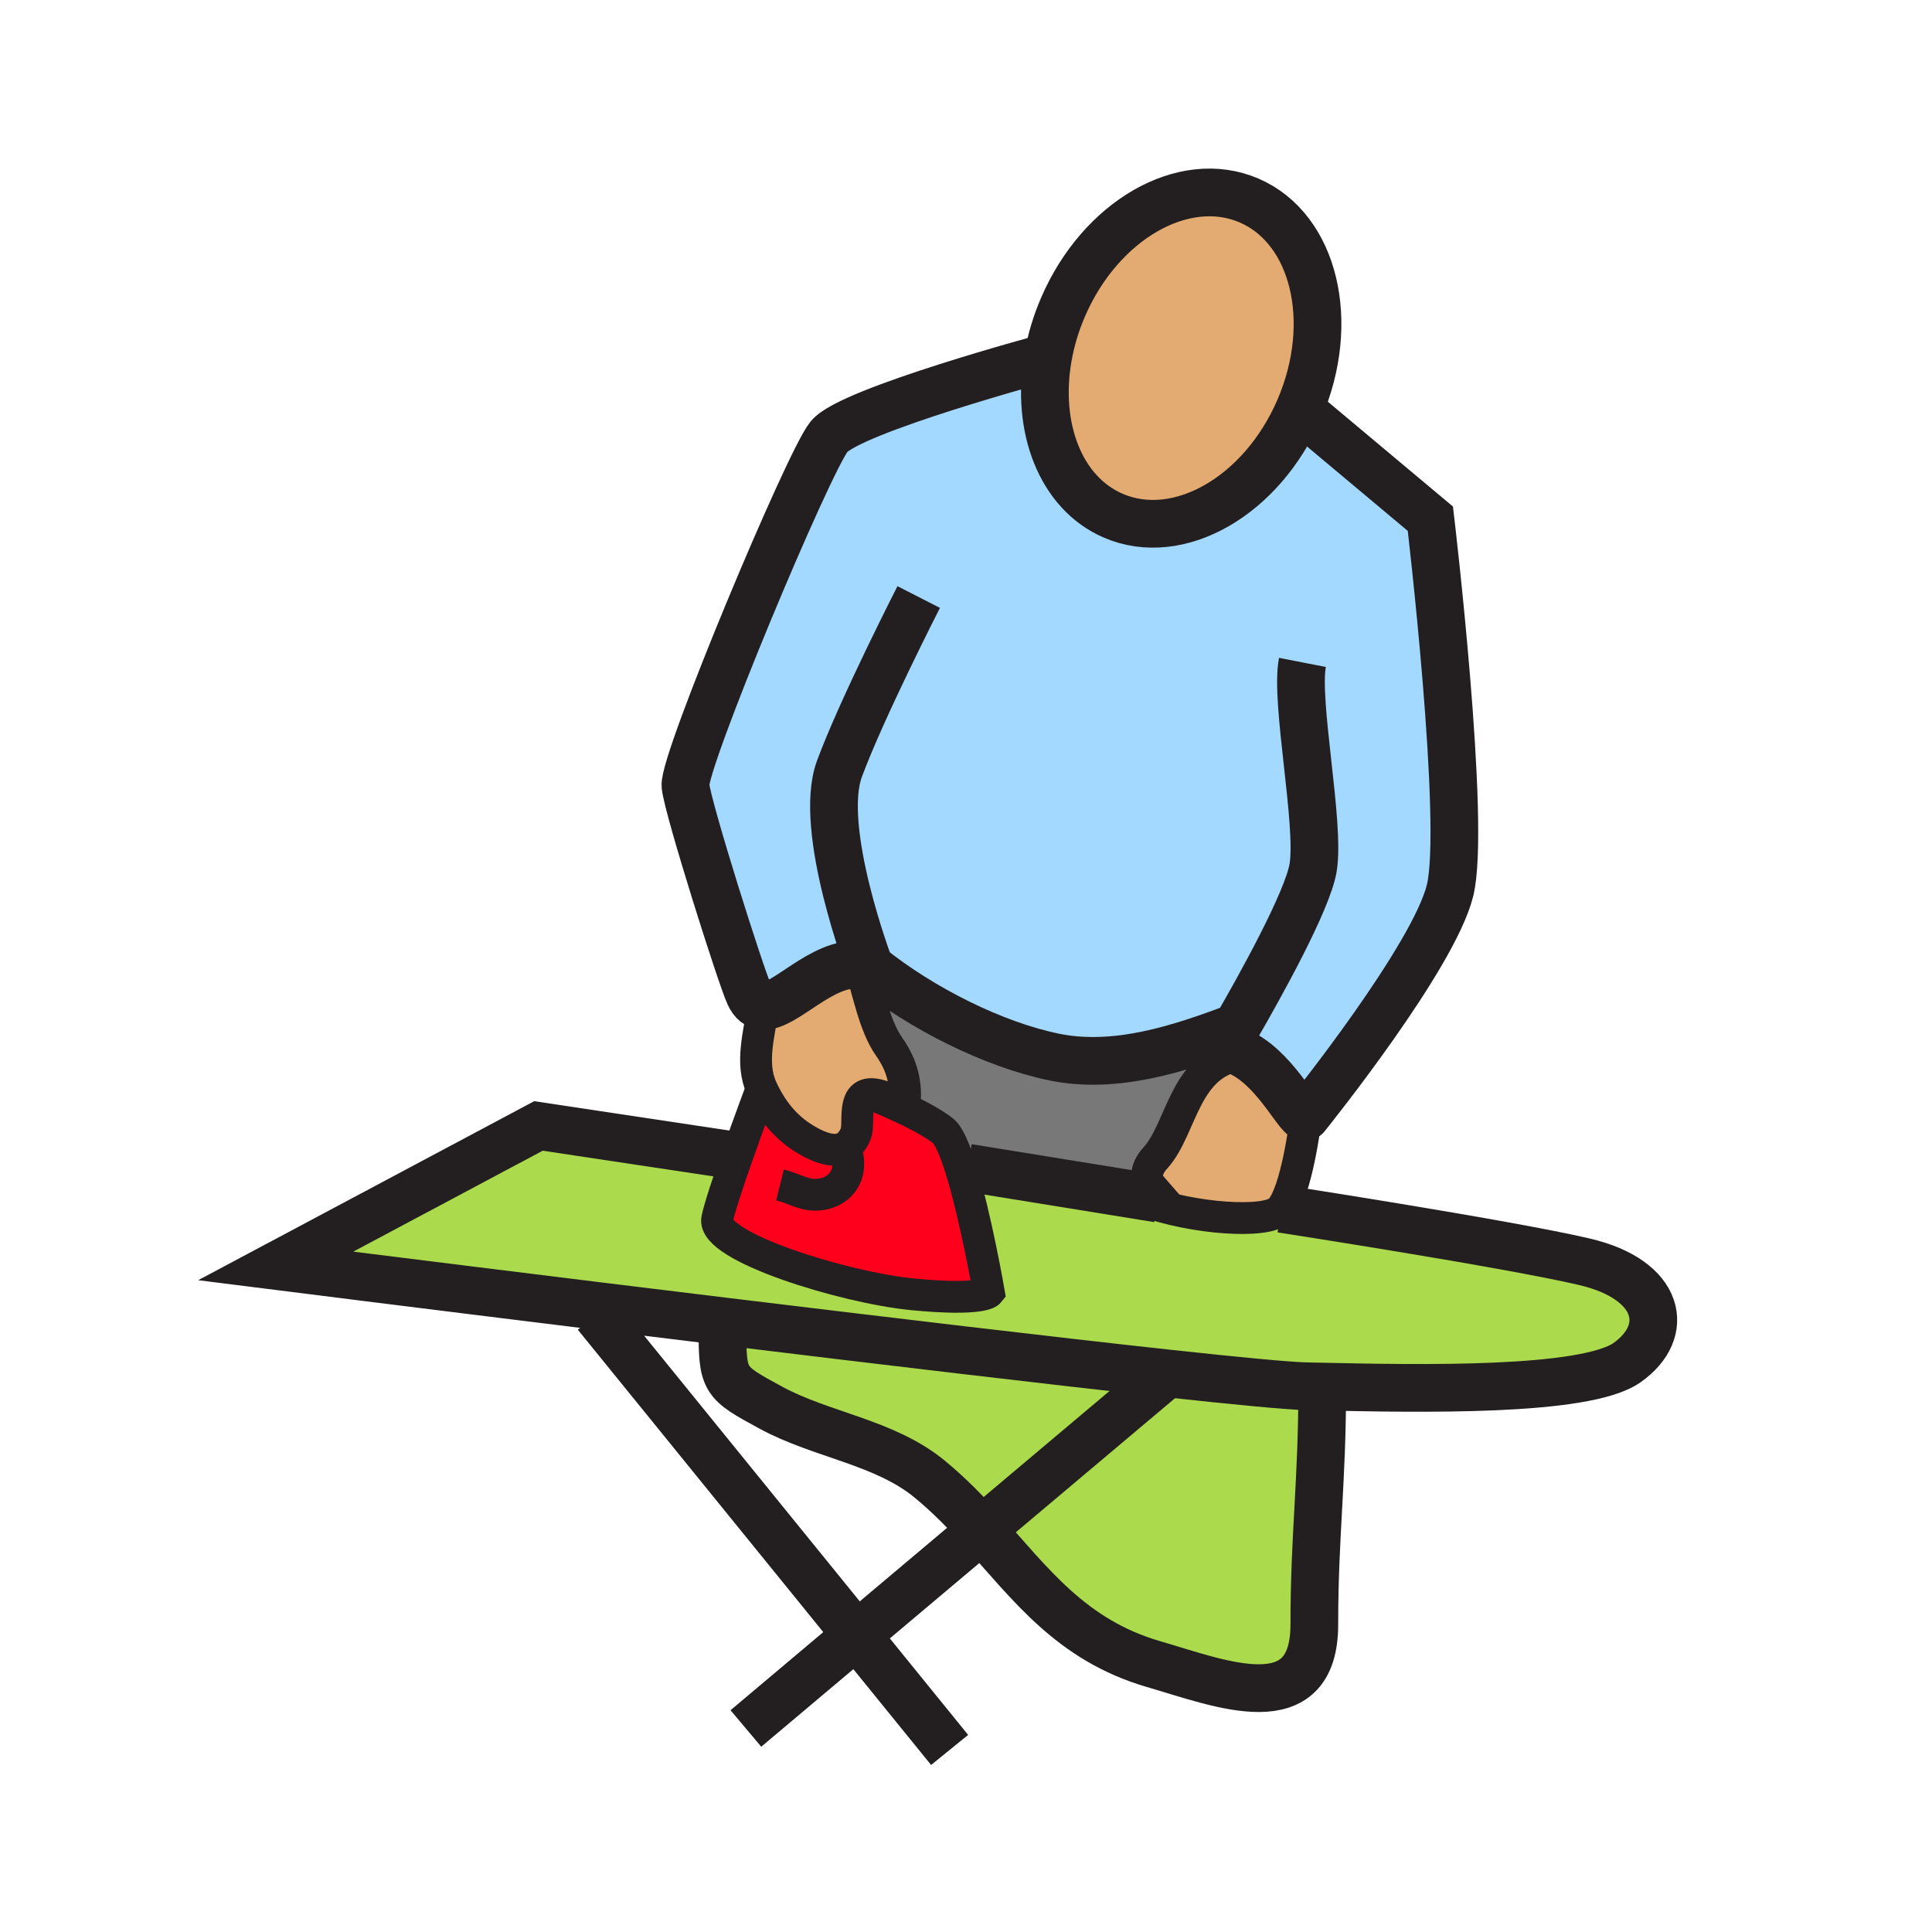 <?xml version="1.0"?><svg xmlns="http://www.w3.org/2000/svg" width="850.394" height="850.394" viewBox="0 0 850.394 850.394" overflow="visible"><path d="M422.97 514.64c6.589 21.221 12.28 54.12 12.28 54.12s-3.13 3.91-33.54.95c-30.42-2.96-88.63-21.06-86.02-33.22 1.12-5.221 4.88-16.521 8.81-27.721h.01c5.23-14.92 10.77-29.67 10.77-29.67 4.31 9.431 10.41 17.141 19.29 22.431 8.01 4.779 17.71 8.17 22.09-2.44 1.84-4.439-1.78-17.39 6.73-17.51 1.1.43 7.35 2.95 14.31 6.229 6.35 3 13.28 6.65 17.41 9.95 2.57 2.061 5.28 8.571 7.86 16.881z" fill="#ff001c"></path><path d="M549.78 88.25c28.739 12.37 38.67 53.46 22.17 91.78s-53.16 59.35-81.9 46.98c-23.27-10.01-34.2-38.85-28.76-69.8 1.27-7.28 3.45-14.68 6.59-21.98 16.49-38.31 53.16-59.35 81.9-46.98zM383.39 481.58c-8.51.12-4.89 13.07-6.73 17.51-4.38 10.61-14.08 7.22-22.09 2.44-8.88-5.29-14.98-13-19.29-22.431-5.18-11.34-.94-24.199.62-36.34 9.71.48 25.69-19.44 42.34-18.09 4.09 11.54 6.31 26.35 13.18 36.14 5.73 8.19 7.8 16.36 6.66 26.19l-.38.81c-6.96-3.279-13.21-5.799-14.31-6.229zM509.33 527.5l.55-3.42c-4.729-.98-7.64-7.54-1.43-14.271 12.12-13.159 12.58-42.76 39.06-45.689l.03-.05c15.479 8.46 24.93 30.31 27.3 27.34 0-.01.01-.01.021-.021-.38 3.44-4.19 32.65-10.92 40.681-.23.27-.46.52-.7.739-6.221 5.87-37.851 3.74-59.9-4.319l.311-1.91 5.678.92z" fill="#e3ab72" class="aac-skin-fill"></path><path d="M574.88 491.14c-.01.061-.02.15-.04.271-2.37 2.97-11.82-18.88-27.3-27.34-2.68-1.46-5.53-2.521-8.56-2.98 0 0 2.039-3.41 5.199-8.87l-.08-.05c-24.71 9.32-53.069 18.76-80.38 13.05-26.279-5.479-57.72-21.069-80.88-39.61a18.82 18.82 0 0 0-4.6-.94c-16.65-1.35-32.63 18.57-42.34 18.09-2.46-.12-4.5-1.55-6.07-4.939-3.72-8.08-26.97-81.45-28.12-91.89-1.16-10.42 53.91-142.13 63.18-153.71 9.27-11.58 96.39-35.01 96.39-35.01h.01c-5.44 30.95 5.49 59.79 28.76 69.8 28.74 12.37 65.4-8.66 81.9-46.98l57.649 48.3s15.94 134.4 8.641 163.7c-7.3 29.27-60.44 95.68-63.38 99.36.011-.112.021-.192.021-.252z" fill="#a3d9ff"></path><path d="M547.54 464.07l-.03.05c-26.479 2.93-26.939 32.53-39.06 45.689-6.21 6.73-3.3 13.29 1.43 14.271l-.55 3.42-5.68-.92L426 514l-3.03.64c-2.58-8.31-5.29-14.819-7.86-16.88-4.13-3.3-11.06-6.95-17.41-9.95l.38-.81c1.14-9.83-.93-18-6.66-26.19-6.87-9.79-9.09-24.6-13.18-36.14 1.53.12 3.07.42 4.6.94 23.16 18.541 54.601 34.13 80.88 39.61 27.311 5.71 55.67-3.729 80.38-13.05l.08.05c-3.16 5.46-5.199 8.87-5.199 8.87 3.029.46 5.879 1.52 8.559 2.98z" fill="#787878"></path><path d="M513.85 604.53l-81.75 68.86c-6.99-7.72-14.39-15.359-22.959-22.399-19.82-16.28-47.65-19.311-69.9-31.42C318.36 608.21 318 608 318 584l.29-2.4c70.25 8.54 144.53 17.38 195.56 22.93z" fill="#abda4d"></path><path d="M582 610.32c-.02 42.529-3.48 65.25-3.48 104.699 0 42.86-41.079 26.101-70.819 17.44-36.271-10.57-54-35.229-75.601-59.07l81.75-68.859c30.75 3.33 53.061 5.47 60.96 5.64 2.27.05 4.67.1 7.19.15z" fill="#abda4d"></path><path d="M582 610.32c-2.52-.051-4.92-.101-7.19-.15-7.899-.17-30.21-2.31-60.96-5.64-51.029-5.55-125.31-14.391-195.56-22.931-18.91-2.3-37.53-4.58-55.32-6.76-78.93-9.71-141.62-17.62-141.62-17.62l115.66-61.62 87.49 13.17c-3.93 11.2-7.69 22.5-8.81 27.721-2.61 12.16 55.6 30.26 86.02 33.22 30.41 2.96 33.54-.95 33.54-.95s-5.69-32.899-12.28-54.12L426 514l77.65 12.58-.311 1.91c22.05 8.06 53.68 10.189 59.9 4.319.24-.22.47-.47.7-.739l.01.01s99.96 15.439 133.56 23.33c33.601 7.89 38.21 30.59 18.641 44.37-18.47 13-92.13 11.44-134.15 10.54z" fill="#abda4d"></path><g fill="none" stroke="#231f20"><path d="M571.95 180.03c-16.5 38.32-53.16 59.35-81.9 46.98-23.27-10.01-34.2-38.85-28.76-69.8 1.27-7.28 3.45-14.68 6.59-21.98 16.49-38.31 53.16-59.35 81.9-46.98 28.74 12.37 38.67 53.46 22.17 91.78zM461.28 157.21s-87.12 23.43-96.39 35.01c-9.27 11.58-64.34 143.29-63.18 153.71 1.15 10.44 24.4 83.81 28.12 91.89 1.57 3.39 3.61 4.819 6.07 4.939 9.71.48 25.69-19.44 42.34-18.09 1.53.12 3.07.42 4.6.94 0 0-23.1-60.77-13.36-87.18 9.74-26.41 34.9-75.64 34.9-75.64" stroke-width="21"></path><path d="M571.95 180.03l57.649 48.3s15.94 134.4 8.641 163.7c-7.3 29.27-60.44 95.68-63.38 99.36-.011.011-.021.011-.021.021-2.37 2.97-11.82-18.88-27.3-27.34-2.68-1.46-5.53-2.521-8.56-2.98 0 0 2.039-3.41 5.199-8.87 10.061-17.41 31.44-55.66 33.82-70.4 3.14-19.34-8.09-72.98-4.72-90.25" stroke-width="21"></path><path d="M382.84 425.61c23.16 18.541 54.601 34.13 80.88 39.61 27.311 5.71 55.67-3.729 80.38-13.05" stroke-width="21"></path><path d="M336 442c-.03.25-.06.51-.1.76-1.56 12.141-5.8 25-.62 36.34 4.31 9.431 10.41 17.141 19.29 22.431 8.01 4.779 17.71 8.17 22.09-2.44 1.84-4.439-1.78-17.39 6.73-17.51 1.95-.04 4.55.61 8 2.189M378 424c.08.22.16.44.24.67 4.09 11.54 6.31 26.35 13.18 36.14 5.73 8.19 7.8 16.36 6.66 26.19M547.51 464.12c-26.479 2.93-26.939 32.53-39.06 45.689-6.21 6.73-3.3 13.29 1.43 14.271 1.9.4 4.09-.11 6.101-1.86" stroke-width="14"></path><path d="M574.84 491.41c.021-.12.03-.21.04-.271.01-.04.01-.069.01-.08 0-.01 0-.01-.01.08 0 .061-.01.141-.02.25-.38 3.44-4.19 32.65-10.92 40.681-.23.27-.46.52-.7.739-6.221 5.87-37.851 3.74-59.9-4.319M324.5 508.77c-3.93 11.2-7.69 22.5-8.81 27.721-2.61 12.16 55.6 30.26 86.02 33.22 30.41 2.96 33.54-.95 33.54-.95s-5.69-32.899-12.28-54.12c-2.58-8.31-5.29-14.819-7.86-16.88-4.13-3.3-11.06-6.95-17.41-9.95-6.96-3.279-13.21-5.8-14.31-6.229-.11-.05-.17-.07-.17-.07M335.28 479.1s-5.54 14.75-10.77 29.67" stroke-width="14"></path><path d="M372.61 507.22c2.85 9.45-2.3 17.16-11.23 18.49-6.99 1.04-11.47-2.53-18.05-4.16" stroke-width="14"></path><path d="M563.95 532.08s99.96 15.439 133.56 23.33c33.601 7.89 38.21 30.59 18.641 44.37-18.471 13-92.131 11.439-134.15 10.54-2.52-.051-4.92-.101-7.19-.15-7.899-.17-30.21-2.31-60.96-5.64-51.029-5.55-125.31-14.391-195.56-22.931-18.91-2.3-37.53-4.58-55.32-6.76-78.93-9.71-141.62-17.62-141.62-17.62l115.66-61.62 87.49 13.17h.01M262.5 578.68l114.52 141.1 40.97 50.48" stroke-width="21"></path><path stroke-width="21" d="M328.31 760.81l48.71-41.03 55.08-46.39 81.75-68.86.01-.01M426 514l77.65 12.58 5.68.92.43.07"></path><path d="M318 584c0 24 .36 24.21 21.24 35.57 22.25 12.109 50.08 15.14 69.9 31.42 8.57 7.04 15.97 14.68 22.959 22.399 21.601 23.841 39.33 48.5 75.601 59.07 29.74 8.66 70.819 25.42 70.819-17.44 0-39.449 3.461-62.17 3.48-104.699V610" stroke-width="21"></path></g><path fill="none" d="M0 0h850.394v850.394H0z"></path></svg>